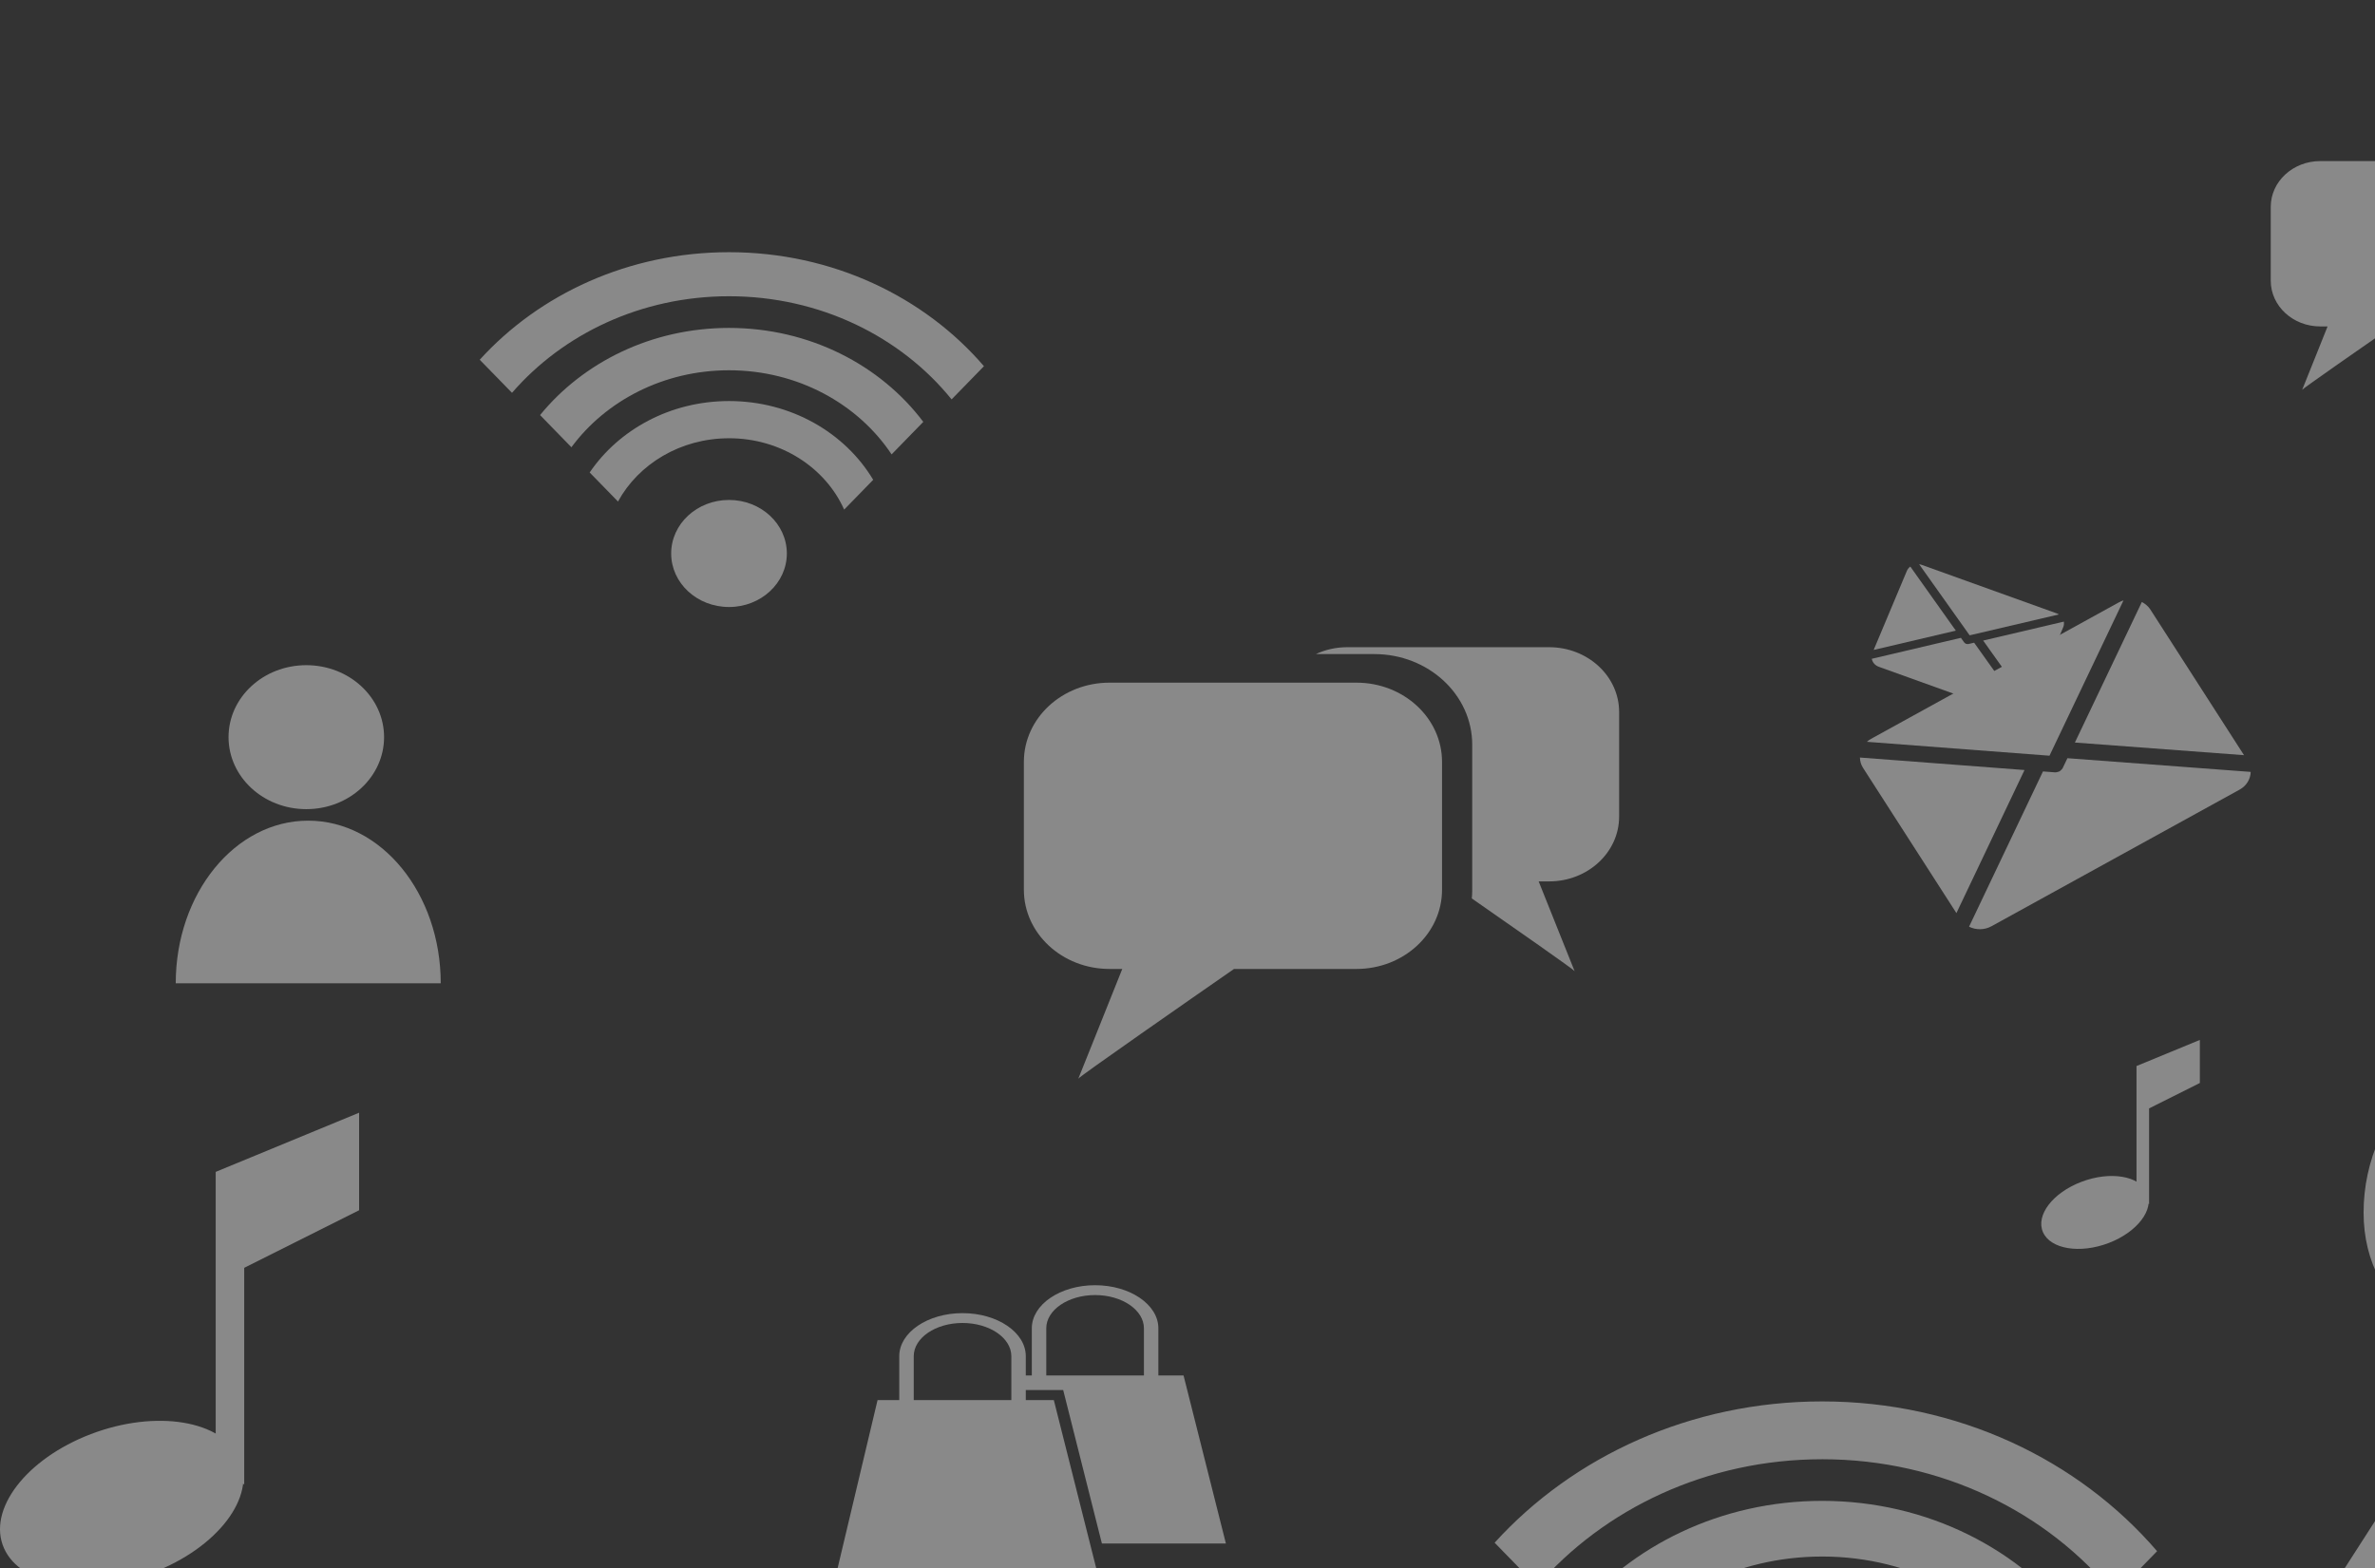 <svg width="327" height="216" viewBox="0 0 327 216" fill="none" xmlns="http://www.w3.org/2000/svg">
<rect x="0" y="0" width="327" height="216" fill="#333333" stroke="none"/>
<g clip-path="url(#clip0_1091_13541)">
<g opacity="0.7">
<g opacity="0.6">
<path d="M186.758 94.018H152.759C146.254 94.018 140.971 98.904 140.971 104.928V122.542C140.971 128.566 146.253 133.448 152.759 133.448H154.518C152.679 138.056 148.365 148.828 148.463 148.562C148.562 148.284 164.121 137.462 169.903 133.448H186.758C193.268 133.448 198.545 128.566 198.545 122.542V104.928C198.545 98.904 193.269 94.018 186.758 94.018Z" fill="white"/>
<path d="M213.29 89.136H185.474C183.927 89.136 182.467 89.481 181.173 90.082H189.216C196.663 90.082 202.701 95.672 202.701 102.564V122.722C202.701 123.064 202.674 123.402 202.645 123.737C208.337 127.697 216.74 133.566 216.803 133.75C216.883 133.971 213.355 125.157 211.85 121.39H213.289C218.614 121.39 222.928 117.393 222.928 112.465V98.059C222.928 93.129 218.614 89.135 213.289 89.135L213.29 89.136Z" fill="white"/>
</g>
<g opacity="0.6">
<path d="M339.089 22.186H319.456C315.696 22.186 312.646 25.008 312.646 28.487V38.658C312.646 42.137 315.696 44.957 319.456 44.957H320.47C319.406 47.617 316.917 53.839 316.971 53.686C317.029 53.526 326.015 47.276 329.355 44.957H339.089C342.848 44.957 345.895 42.137 345.895 38.658V28.487C345.895 25.008 342.848 22.186 339.089 22.186Z" fill="white"/>
</g>
<g opacity="0.6">
<path d="M250.882 214.37C263.321 214.37 274.219 220.46 280.296 229.592L286.024 223.711C278.291 213.433 265.441 206.705 250.881 206.705C236.915 206.705 224.513 212.898 216.696 222.478L222.368 228.3C228.593 219.888 239.038 214.371 250.881 214.371L250.882 214.37Z" fill="white"/>
<path d="M250.887 200.972C267.354 200.972 281.973 208.307 291.144 219.64L296.998 213.635C286.213 201.073 269.572 193.008 250.882 193.008C232.781 193.008 216.59 200.571 205.786 212.467L211.622 218.453C220.84 207.807 234.994 200.973 250.887 200.973V200.972Z" fill="white"/>
</g>
<g opacity="0.6">
<path d="M108.336 76.228C108.336 72.154 104.769 68.855 100.372 68.855C95.974 68.855 92.41 72.154 92.41 76.228C92.41 80.302 95.973 83.599 100.372 83.599C104.77 83.599 108.336 80.297 108.336 76.228Z" fill="white"/>
<path d="M100.375 60.357C107.532 60.357 113.656 64.421 116.227 70.183L120.226 66.082C116.363 59.615 108.922 55.234 100.376 55.234C92.284 55.234 85.203 59.168 81.189 65.071L85.089 69.073C87.913 63.905 93.689 60.359 100.376 60.359L100.375 60.357Z" fill="white"/>
<path d="M100.375 50.995C109.841 50.995 118.137 55.63 122.759 62.579L127.123 58.102C121.238 50.285 111.458 45.163 100.374 45.163C89.742 45.163 80.307 49.877 74.359 57.164L78.674 61.596C83.406 55.196 91.362 50.995 100.375 50.995Z" fill="white"/>
<path d="M100.375 40.8C112.913 40.8 124.046 46.381 131.02 55.006L135.475 50.434C127.263 40.871 114.597 34.733 100.375 34.733C86.598 34.733 74.273 40.491 66.051 49.546L70.495 54.101C77.508 45.998 88.281 40.8 100.375 40.8Z" fill="white"/>
</g>
<g opacity="0.6">
<path d="M32.973 200.874C35.321 206.144 29.956 213.18 21.005 216.592C12.051 220.004 2.891 218.497 0.55 213.225C-1.793 207.952 3.567 200.919 12.52 197.506C21.473 194.094 30.632 195.602 32.973 200.874Z" fill="white"/>
<path d="M33.625 204.447V174.609L49.444 166.679V153.246L29.698 161.396V202.245L33.625 204.447Z" fill="white"/>
</g>
<g opacity="0.6">
<path d="M295.606 164.255C296.645 166.579 294.276 169.689 290.323 171.196C286.367 172.702 282.324 172.034 281.291 169.71C280.254 167.38 282.622 164.273 286.58 162.767C290.527 161.259 294.575 161.927 295.607 164.255H295.606Z" fill="white"/>
<path d="M295.894 165.83V152.654L302.883 149.154V143.222L294.163 146.818V164.859L295.894 165.83Z" fill="white"/>
</g>
<g opacity="0.6">
<path d="M329.794 206.143C329.198 206.452 328.672 206.887 328.301 207.467L311.911 232.966L341.515 230.753L329.794 206.143Z" fill="white"/>
</g>
<g opacity="0.6">
<path d="M269.369 125.756L256.506 105.747C256.221 105.302 256.092 104.815 256.081 104.33L278.744 106.05L269.367 125.756H269.369Z" fill="white"/>
<path d="M294.9 82.909C295.367 83.153 295.782 83.496 296.075 83.95L308.965 104.005L285.68 102.265L294.899 82.91L294.9 82.909Z" fill="white"/>
<path d="M257.038 102.164C257.203 102.016 257.39 101.878 257.599 101.765L291.771 82.941C291.968 82.834 292.168 82.753 292.372 82.689L282.182 104.079L257.038 102.164Z" fill="white"/>
<path d="M282.74 106.356C282.896 106.38 283.043 106.38 283.19 106.347C283.276 106.331 283.349 106.305 283.427 106.278C283.463 106.258 283.507 106.263 283.539 106.246C283.553 106.24 283.556 106.232 283.565 106.225C283.574 106.218 283.584 106.218 283.594 106.216C283.626 106.194 283.644 106.162 283.677 106.139C283.744 106.089 283.804 106.04 283.856 105.977C283.957 105.876 284.028 105.756 284.08 105.616L284.652 104.422L309.886 106.309C309.861 107.277 309.327 108.215 308.364 108.746L274.189 127.569C273.207 128.11 272.042 128.091 271.108 127.629L281.285 106.245L282.739 106.355L282.74 106.356Z" fill="white"/>
<path d="M257.975 89.511L262.547 78.623C262.648 78.381 262.814 78.183 263.02 78.029L269.287 86.853L257.976 89.511H257.975Z" fill="white"/>
<path d="M284.158 85.612C284.196 85.858 284.181 86.118 284.079 86.364L279.5 97.278L273.049 88.219L284.158 85.612Z" fill="white"/>
<path d="M264.236 77.711C264.352 77.727 264.469 77.752 264.581 77.792L283.18 84.478C283.282 84.513 283.381 84.564 283.47 84.622L271.189 87.499L264.236 77.711Z" fill="white"/>
<path d="M270.391 88.408C270.429 88.472 270.478 88.526 270.534 88.572C270.565 88.597 270.598 88.616 270.635 88.634C270.655 88.645 270.664 88.661 270.685 88.668C270.689 88.67 270.698 88.669 270.701 88.671C270.701 88.671 270.708 88.674 270.717 88.68C270.734 88.686 270.754 88.68 270.77 88.686C270.813 88.695 270.855 88.7 270.899 88.7C270.972 88.708 271.05 88.697 271.122 88.673L271.807 88.514L278.798 98.326C278.38 98.619 277.814 98.713 277.285 98.523L258.69 91.835C258.157 91.643 257.806 91.216 257.714 90.731L269.984 87.845L270.392 88.409L270.391 88.408Z" fill="white"/>
</g>
<g opacity="0.6">
<path d="M120.825 192.829L114.725 218.51H151.57L145.096 192.829H120.825Z" fill="white"/>
<path d="M151.713 212.575H168.787L162.957 189.436H141.086L140.617 191.437H146.384L151.713 212.575Z" fill="white"/>
<path d="M141.237 194.24H139.246V186.781C139.246 184.256 136.229 182.205 132.525 182.205C128.82 182.205 125.807 184.256 125.807 186.781V194.24H123.814V186.781C123.814 183.507 127.719 180.85 132.524 180.85C137.329 180.85 141.236 183.507 141.236 186.781V194.24H141.237Z" fill="white"/>
<path d="M159.488 190.396H157.5V182.937C157.5 180.415 154.485 178.36 150.776 178.36C147.068 178.36 144.055 180.415 144.055 182.937V190.396H142.065V182.937C142.065 179.666 145.976 177.004 150.776 177.004C155.577 177.004 159.488 179.666 159.488 182.937V190.396Z" fill="white"/>
</g>
<g opacity="0.6">
<path d="M60.682 135.424C60.682 123.053 52.511 113.024 42.432 113.024C32.353 113.024 24.197 123.053 24.197 135.424H60.682Z" fill="white"/>
<path d="M52.881 101.521C52.881 96.045 48.087 91.611 42.171 91.611C36.256 91.611 31.466 96.045 31.466 101.521C31.466 106.998 36.257 111.439 42.171 111.439C48.086 111.439 52.881 107.001 52.881 101.521Z" fill="white"/>
</g>
<g opacity="0.6">
<path d="M383.574 165.994C382.292 169.844 379.765 173.265 375.996 176.253C372.23 179.24 368.461 180.731 364.695 180.731L363.241 180.677C362.851 180.677 362.276 180.562 361.522 180.329C360.767 180.095 360.156 179.527 359.687 178.63L358.991 176.15C357.352 177.339 355.803 178.27 354.326 178.955C353.434 179.312 352.53 179.603 351.618 179.818C350.705 180.032 349.783 180.144 348.848 180.144C347.569 180.144 346.248 179.893 344.89 179.387C343.103 178.743 341.794 177.656 340.958 176.13C340.121 174.608 339.709 172.787 339.709 170.667C339.709 168.908 339.934 167.239 340.377 165.661C340.822 164.081 341.468 162.578 342.329 161.14C344.419 157.373 346.831 154.393 349.548 152.204C352.539 149.833 355.686 148.648 358.991 148.648H360.504L361.49 148.854C362.851 149.134 364.034 149.749 365.044 150.698L367.261 153.286L369.005 149.888H375.241L365.805 171.245L364.99 173.402C364.751 174.12 364.641 174.732 364.641 175.236C364.641 175.99 364.851 176.42 365.282 176.53L366.271 176.744L367.14 176.797C370.292 176.797 373.454 174.854 376.639 170.968C379.824 167.076 381.416 162.9 381.416 158.439C381.416 153.435 379.262 149.22 374.95 145.799C372.81 144.108 370.48 142.829 367.956 141.964C365.434 141.1 362.719 140.668 359.801 140.668H357.474C350.052 141.32 343.715 144.196 338.452 149.3C333.191 154.407 330.557 160.17 330.557 166.591C330.557 172.436 332.729 177.196 337.083 180.876C341.667 184.699 347.801 186.614 355.492 186.614C360.617 186.614 365.378 185.75 369.764 184.025C371.779 183.197 374.347 181.812 377.453 179.875L379.725 181.381C375.957 184.221 372.329 186.346 368.829 187.747C364.598 189.4 360.131 190.224 355.434 190.224C347.357 190.224 340.403 188.121 334.581 183.91C328.479 179.451 325.43 173.816 325.43 167.012C325.43 159.851 328.402 153.192 334.342 147.041C340.83 140.38 348.578 137.054 357.589 137.054C365.355 137.054 371.84 139.055 377.044 143.048C382.247 147.045 384.853 152.189 384.853 158.49C384.853 160.904 384.421 163.401 383.571 165.995L383.574 165.994ZM362.307 151.723C361.605 151.472 360.971 151.342 360.386 151.342C358.325 151.342 356.073 152.598 353.627 155.112C351.647 157.156 349.9 159.741 348.39 162.857C347.609 164.617 346.945 166.267 346.406 167.812C345.745 169.82 345.412 171.488 345.412 172.818C345.412 173.747 345.587 174.594 345.937 175.346C346.285 175.956 346.945 176.474 347.921 176.905C348.847 177.228 349.781 177.39 350.715 177.39C353.393 177.39 355.878 175.634 358.171 172.118C358.403 171.759 358.773 171.11 359.274 170.179C359.78 169.246 360.443 168.008 361.258 166.467C362.306 164.564 363.125 162.807 363.701 161.192C364.48 159.11 364.869 157.352 364.869 155.917C364.869 154.875 364.657 154.014 364.226 153.335C363.877 152.619 363.24 152.079 362.305 151.723H362.307Z" fill="white"/>
</g>
</g>
</g>
<defs>
<clipPath id="clip0_1091_13541">
<rect width="327" height="216" fill="white"/>
</clipPath>
</defs>
</svg>
